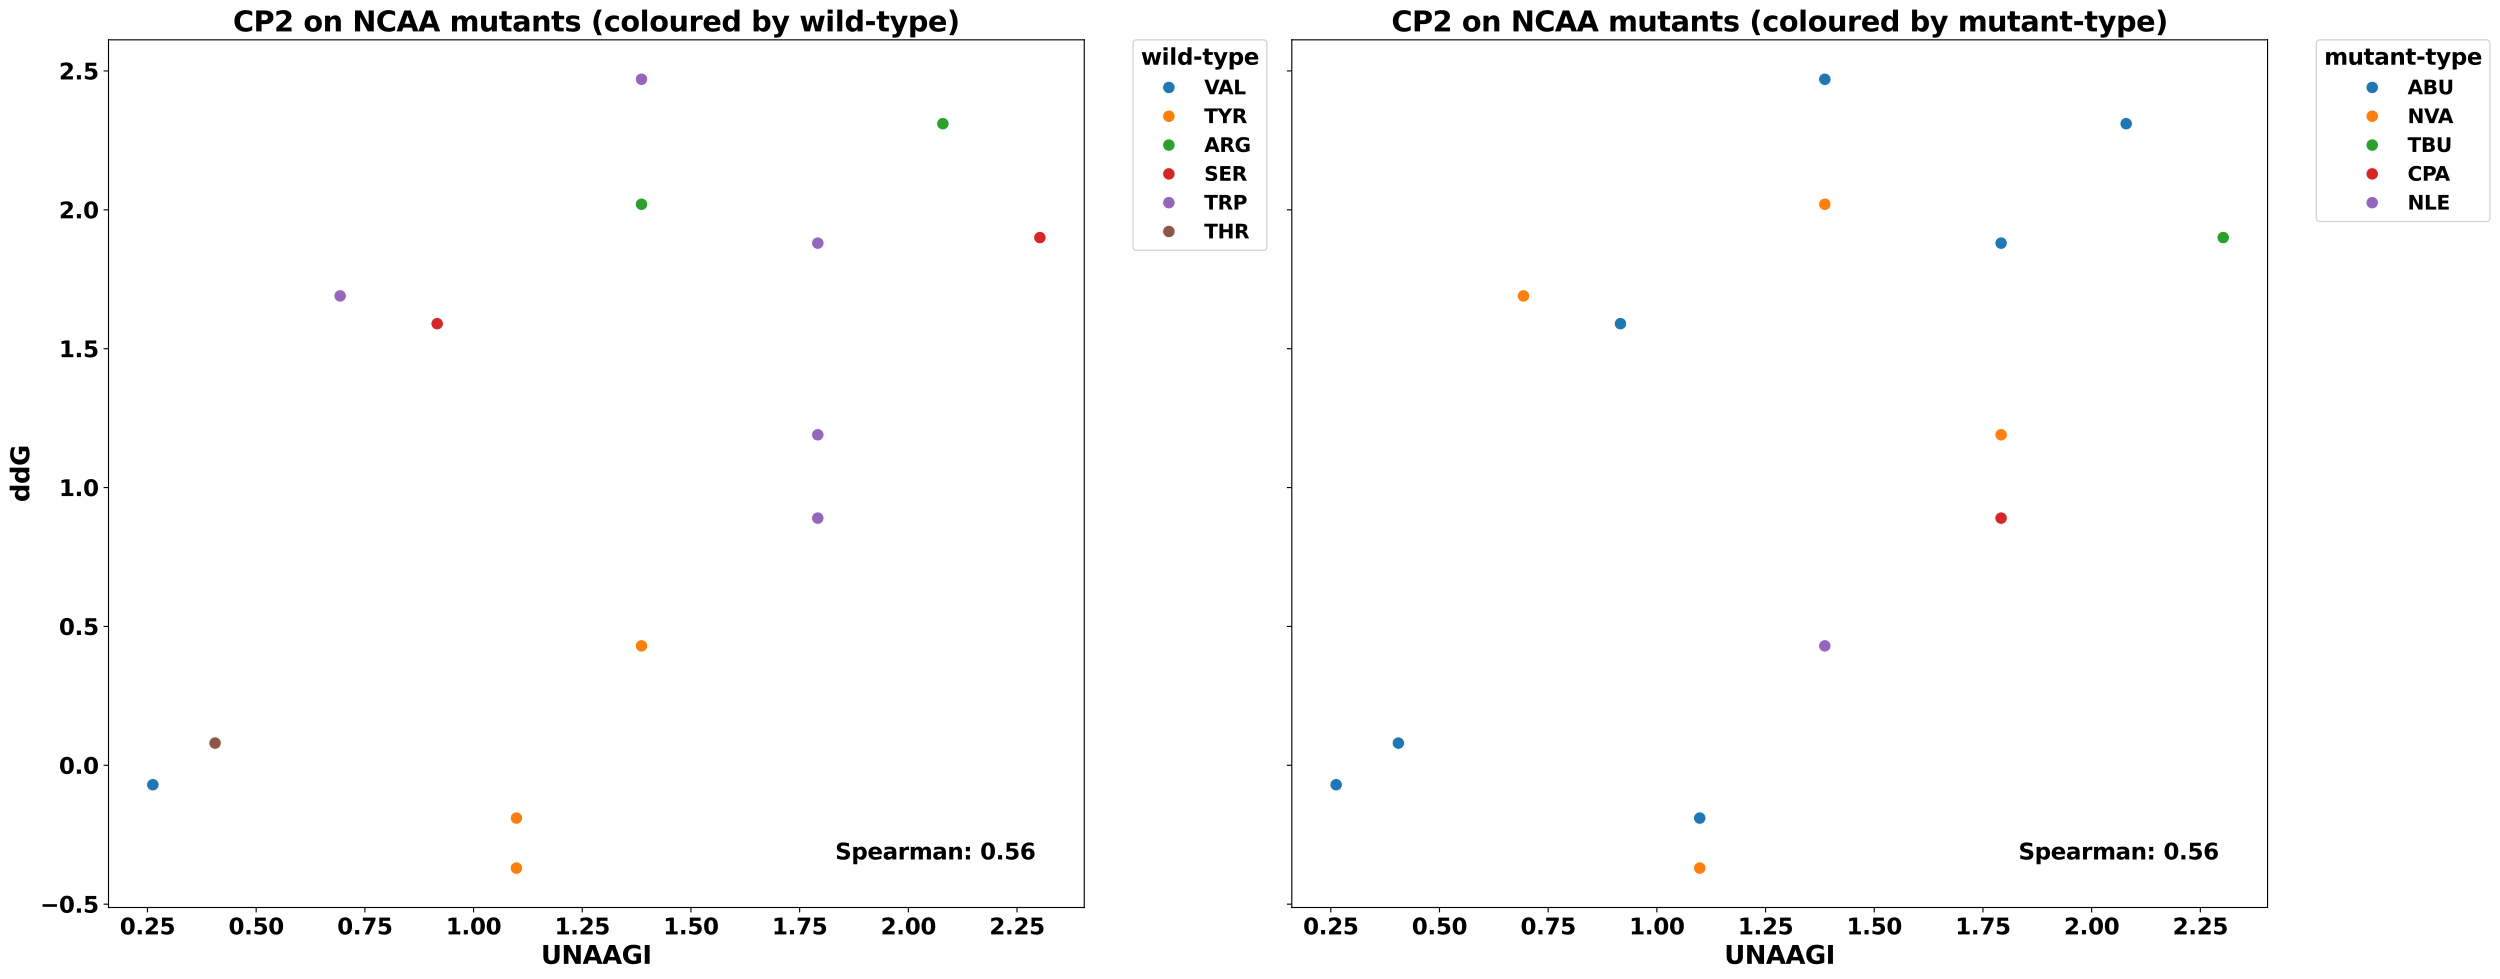 <?xml version="1.0" encoding="utf-8" standalone="no"?>
<!DOCTYPE svg PUBLIC "-//W3C//DTD SVG 1.1//EN"
  "http://www.w3.org/Graphics/SVG/1.1/DTD/svg11.dtd">
<svg xmlns:xlink="http://www.w3.org/1999/xlink" width="1782.764pt" height="698.263pt" viewBox="0 0 1782.764 698.263" xmlns="http://www.w3.org/2000/svg" version="1.1">
 <defs>
  <style type="text/css">*{stroke-linejoin: round; stroke-linecap: butt}</style>
 </defs>
 <g id="figure_1">
  <g id="patch_1">
   <path d="M 0 698.263 
L 1782.764 698.263 
L 1782.764 0 
L 0 0 
z
" style="fill: #ffffff"/>
  </g>
  <g id="axes_1">
   <g id="patch_2">
    <path d="M 77.371 647.157 
L 773.181 647.157 
L 773.181 28.397 
L 77.371 28.397 
z
" style="fill: #ffffff"/>
   </g>
   <g id="PathCollection_1">
    <defs>
     <path id="C0_0_f9ce2d2d6f" d="M 0 4.472 
C 1.186 4.472 2.324 4.001 3.162 3.162 
C 4.001 2.324 4.472 1.186 4.472 -0 
C 4.472 -1.186 4.001 -2.324 3.162 -3.162 
C 2.324 -4.001 1.186 -4.472 0 -4.472 
C -1.186 -4.472 -2.324 -4.001 -3.162 -3.162 
C -4.001 -2.324 -4.472 -1.186 -4.472 0 
C -4.472 1.186 -4.001 2.324 -3.162 3.162 
C -2.324 4.001 -1.186 4.472 0 4.472 
z
"/>
    </defs>
    <g clip-path="url(#p15b486f6b4)">
     <use xlink:href="#C0_0_f9ce2d2d6f" x="108.998" y="559.611" style="fill: #1f77b4; stroke: #ffffff; stroke-width: 0.716"/>
    </g>
    <g clip-path="url(#p15b486f6b4)">
     <use xlink:href="#C0_0_f9ce2d2d6f" x="368.271" y="583.379" style="fill: #ff7f0e; stroke: #ffffff; stroke-width: 0.716"/>
    </g>
    <g clip-path="url(#p15b486f6b4)">
     <use xlink:href="#C0_0_f9ce2d2d6f" x="368.271" y="619.031" style="fill: #ff7f0e; stroke: #ffffff; stroke-width: 0.716"/>
    </g>
    <g clip-path="url(#p15b486f6b4)">
     <use xlink:href="#C0_0_f9ce2d2d6f" x="672.369" y="88.213" style="fill: #2ca02c; stroke: #ffffff; stroke-width: 0.716"/>
    </g>
    <g clip-path="url(#p15b486f6b4)">
     <use xlink:href="#C0_0_f9ce2d2d6f" x="457.464" y="145.652" style="fill: #2ca02c; stroke: #ffffff; stroke-width: 0.716"/>
    </g>
    <g clip-path="url(#p15b486f6b4)">
     <use xlink:href="#C0_0_f9ce2d2d6f" x="311.743" y="230.821" style="fill: #d62728; stroke: #ffffff; stroke-width: 0.716"/>
    </g>
    <g clip-path="url(#p15b486f6b4)">
     <use xlink:href="#C0_0_f9ce2d2d6f" x="741.553" y="169.42" style="fill: #d62728; stroke: #ffffff; stroke-width: 0.716"/>
    </g>
    <g clip-path="url(#p15b486f6b4)">
     <use xlink:href="#C0_0_f9ce2d2d6f" x="457.464" y="56.522" style="fill: #9467bd; stroke: #ffffff; stroke-width: 0.716"/>
    </g>
    <g clip-path="url(#p15b486f6b4)">
     <use xlink:href="#C0_0_f9ce2d2d6f" x="242.559" y="211.014" style="fill: #9467bd; stroke: #ffffff; stroke-width: 0.716"/>
    </g>
    <g clip-path="url(#p15b486f6b4)">
     <use xlink:href="#C0_0_f9ce2d2d6f" x="583.176" y="173.382" style="fill: #9467bd; stroke: #ffffff; stroke-width: 0.716"/>
    </g>
    <g clip-path="url(#p15b486f6b4)">
     <use xlink:href="#C0_0_f9ce2d2d6f" x="583.176" y="310.048" style="fill: #9467bd; stroke: #ffffff; stroke-width: 0.716"/>
    </g>
    <g clip-path="url(#p15b486f6b4)">
     <use xlink:href="#C0_0_f9ce2d2d6f" x="583.176" y="369.468" style="fill: #9467bd; stroke: #ffffff; stroke-width: 0.716"/>
    </g>
    <g clip-path="url(#p15b486f6b4)">
     <use xlink:href="#C0_0_f9ce2d2d6f" x="457.464" y="460.578" style="fill: #ff7f0e; stroke: #ffffff; stroke-width: 0.716"/>
    </g>
    <g clip-path="url(#p15b486f6b4)">
     <use xlink:href="#C0_0_f9ce2d2d6f" x="153.366" y="529.901" style="fill: #8c564b; stroke: #ffffff; stroke-width: 0.716"/>
    </g>
   </g>
   <g id="matplotlib.axis_1">
    <g id="xtick_1">
     <g id="line2d_1">
      <defs>
       <path id="m54b640bc37" d="M 0 0 
L 0 3.5 
" style="stroke: #000000; stroke-width: 0.8"/>
      </defs>
      <g>
       <use xlink:href="#m54b640bc37" x="105.165" y="647.157" style="stroke: #000000; stroke-width: 0.8"/>
      </g>
     </g>
     <g id="text_1">
      <!-- 0.25 -->
      <g transform="translate(85.427 666.314) scale(0.16 -0.16)">
       <defs>
        <path id="DejaVuSans-Bold-30" d="M 2944 2338 
Q 2944 3213 2780 3570 
Q 2616 3928 2228 3928 
Q 1841 3928 1675 3570 
Q 1509 3213 1509 2338 
Q 1509 1453 1675 1090 
Q 1841 728 2228 728 
Q 2613 728 2778 1090 
Q 2944 1453 2944 2338 
z
M 4147 2328 
Q 4147 1169 3647 539 
Q 3147 -91 2228 -91 
Q 1306 -91 806 539 
Q 306 1169 306 2328 
Q 306 3491 806 4120 
Q 1306 4750 2228 4750 
Q 3147 4750 3647 4120 
Q 4147 3491 4147 2328 
z
" transform="scale(0.016)"/>
        <path id="DejaVuSans-Bold-2e" d="M 653 1209 
L 1778 1209 
L 1778 0 
L 653 0 
L 653 1209 
z
" transform="scale(0.016)"/>
        <path id="DejaVuSans-Bold-32" d="M 1844 884 
L 3897 884 
L 3897 0 
L 506 0 
L 506 884 
L 2209 2388 
Q 2438 2594 2547 2791 
Q 2656 2988 2656 3200 
Q 2656 3528 2436 3728 
Q 2216 3928 1850 3928 
Q 1569 3928 1234 3808 
Q 900 3688 519 3450 
L 519 4475 
Q 925 4609 1322 4679 
Q 1719 4750 2100 4750 
Q 2938 4750 3402 4381 
Q 3866 4013 3866 3353 
Q 3866 2972 3669 2642 
Q 3472 2313 2841 1759 
L 1844 884 
z
" transform="scale(0.016)"/>
        <path id="DejaVuSans-Bold-35" d="M 678 4666 
L 3669 4666 
L 3669 3781 
L 1638 3781 
L 1638 3059 
Q 1775 3097 1914 3117 
Q 2053 3138 2203 3138 
Q 3056 3138 3531 2711 
Q 4006 2284 4006 1522 
Q 4006 766 3489 337 
Q 2972 -91 2053 -91 
Q 1656 -91 1267 -14 
Q 878 63 494 219 
L 494 1166 
Q 875 947 1217 837 
Q 1559 728 1863 728 
Q 2300 728 2551 942 
Q 2803 1156 2803 1522 
Q 2803 1891 2551 2103 
Q 2300 2316 1863 2316 
Q 1603 2316 1309 2248 
Q 1016 2181 678 2041 
L 678 4666 
z
" transform="scale(0.016)"/>
       </defs>
       <use xlink:href="#DejaVuSans-Bold-30"/>
       <use xlink:href="#DejaVuSans-Bold-2e" x="69.58"/>
       <use xlink:href="#DejaVuSans-Bold-32" x="107.568"/>
       <use xlink:href="#DejaVuSans-Bold-35" x="177.148"/>
      </g>
     </g>
    </g>
    <g id="xtick_2">
     <g id="line2d_2">
      <g>
       <use xlink:href="#m54b640bc37" x="182.676" y="647.157" style="stroke: #000000; stroke-width: 0.8"/>
      </g>
     </g>
     <g id="text_2">
      <!-- 0.50 -->
      <g transform="translate(162.938 666.314) scale(0.16 -0.16)">
       <use xlink:href="#DejaVuSans-Bold-30"/>
       <use xlink:href="#DejaVuSans-Bold-2e" x="69.58"/>
       <use xlink:href="#DejaVuSans-Bold-35" x="107.568"/>
       <use xlink:href="#DejaVuSans-Bold-30" x="177.148"/>
      </g>
     </g>
    </g>
    <g id="xtick_3">
     <g id="line2d_3">
      <g>
       <use xlink:href="#m54b640bc37" x="260.186" y="647.157" style="stroke: #000000; stroke-width: 0.8"/>
      </g>
     </g>
     <g id="text_3">
      <!-- 0.75 -->
      <g transform="translate(240.449 666.314) scale(0.16 -0.16)">
       <defs>
        <path id="DejaVuSans-Bold-37" d="M 428 4666 
L 3944 4666 
L 3944 3988 
L 2125 0 
L 953 0 
L 2675 3781 
L 428 3781 
L 428 4666 
z
" transform="scale(0.016)"/>
       </defs>
       <use xlink:href="#DejaVuSans-Bold-30"/>
       <use xlink:href="#DejaVuSans-Bold-2e" x="69.58"/>
       <use xlink:href="#DejaVuSans-Bold-37" x="107.568"/>
       <use xlink:href="#DejaVuSans-Bold-35" x="177.148"/>
      </g>
     </g>
    </g>
    <g id="xtick_4">
     <g id="line2d_4">
      <g>
       <use xlink:href="#m54b640bc37" x="337.697" y="647.157" style="stroke: #000000; stroke-width: 0.8"/>
      </g>
     </g>
     <g id="text_4">
      <!-- 1.00 -->
      <g transform="translate(317.959 666.314) scale(0.16 -0.16)">
       <defs>
        <path id="DejaVuSans-Bold-31" d="M 750 831 
L 1813 831 
L 1813 3847 
L 722 3622 
L 722 4441 
L 1806 4666 
L 2950 4666 
L 2950 831 
L 4013 831 
L 4013 0 
L 750 0 
L 750 831 
z
" transform="scale(0.016)"/>
       </defs>
       <use xlink:href="#DejaVuSans-Bold-31"/>
       <use xlink:href="#DejaVuSans-Bold-2e" x="69.58"/>
       <use xlink:href="#DejaVuSans-Bold-30" x="107.568"/>
       <use xlink:href="#DejaVuSans-Bold-30" x="177.148"/>
      </g>
     </g>
    </g>
    <g id="xtick_5">
     <g id="line2d_5">
      <g>
       <use xlink:href="#m54b640bc37" x="415.207" y="647.157" style="stroke: #000000; stroke-width: 0.8"/>
      </g>
     </g>
     <g id="text_5">
      <!-- 1.25 -->
      <g transform="translate(395.47 666.314) scale(0.16 -0.16)">
       <use xlink:href="#DejaVuSans-Bold-31"/>
       <use xlink:href="#DejaVuSans-Bold-2e" x="69.58"/>
       <use xlink:href="#DejaVuSans-Bold-32" x="107.568"/>
       <use xlink:href="#DejaVuSans-Bold-35" x="177.148"/>
      </g>
     </g>
    </g>
    <g id="xtick_6">
     <g id="line2d_6">
      <g>
       <use xlink:href="#m54b640bc37" x="492.718" y="647.157" style="stroke: #000000; stroke-width: 0.8"/>
      </g>
     </g>
     <g id="text_6">
      <!-- 1.50 -->
      <g transform="translate(472.98 666.314) scale(0.16 -0.16)">
       <use xlink:href="#DejaVuSans-Bold-31"/>
       <use xlink:href="#DejaVuSans-Bold-2e" x="69.58"/>
       <use xlink:href="#DejaVuSans-Bold-35" x="107.568"/>
       <use xlink:href="#DejaVuSans-Bold-30" x="177.148"/>
      </g>
     </g>
    </g>
    <g id="xtick_7">
     <g id="line2d_7">
      <g>
       <use xlink:href="#m54b640bc37" x="570.229" y="647.157" style="stroke: #000000; stroke-width: 0.8"/>
      </g>
     </g>
     <g id="text_7">
      <!-- 1.75 -->
      <g transform="translate(550.491 666.314) scale(0.16 -0.16)">
       <use xlink:href="#DejaVuSans-Bold-31"/>
       <use xlink:href="#DejaVuSans-Bold-2e" x="69.58"/>
       <use xlink:href="#DejaVuSans-Bold-37" x="107.568"/>
       <use xlink:href="#DejaVuSans-Bold-35" x="177.148"/>
      </g>
     </g>
    </g>
    <g id="xtick_8">
     <g id="line2d_8">
      <g>
       <use xlink:href="#m54b640bc37" x="647.739" y="647.157" style="stroke: #000000; stroke-width: 0.8"/>
      </g>
     </g>
     <g id="text_8">
      <!-- 2.00 -->
      <g transform="translate(628.002 666.314) scale(0.16 -0.16)">
       <use xlink:href="#DejaVuSans-Bold-32"/>
       <use xlink:href="#DejaVuSans-Bold-2e" x="69.58"/>
       <use xlink:href="#DejaVuSans-Bold-30" x="107.568"/>
       <use xlink:href="#DejaVuSans-Bold-30" x="177.148"/>
      </g>
     </g>
    </g>
    <g id="xtick_9">
     <g id="line2d_9">
      <g>
       <use xlink:href="#m54b640bc37" x="725.25" y="647.157" style="stroke: #000000; stroke-width: 0.8"/>
      </g>
     </g>
     <g id="text_9">
      <!-- 2.25 -->
      <g transform="translate(705.512 666.314) scale(0.16 -0.16)">
       <use xlink:href="#DejaVuSans-Bold-32"/>
       <use xlink:href="#DejaVuSans-Bold-2e" x="69.58"/>
       <use xlink:href="#DejaVuSans-Bold-32" x="107.568"/>
       <use xlink:href="#DejaVuSans-Bold-35" x="177.148"/>
      </g>
     </g>
    </g>
    <g id="text_10">
     <!-- UNAAGI -->
     <g transform="translate(385.77 687.319) scale(0.18 -0.18)">
      <defs>
       <path id="DejaVuSans-Bold-55" d="M 588 4666 
L 1791 4666 
L 1791 1869 
Q 1791 1291 1980 1042 
Q 2169 794 2597 794 
Q 3028 794 3217 1042 
Q 3406 1291 3406 1869 
L 3406 4666 
L 4609 4666 
L 4609 1869 
Q 4609 878 4112 393 
Q 3616 -91 2597 -91 
Q 1581 -91 1084 393 
Q 588 878 588 1869 
L 588 4666 
z
" transform="scale(0.016)"/>
       <path id="DejaVuSans-Bold-4e" d="M 588 4666 
L 1931 4666 
L 3628 1466 
L 3628 4666 
L 4769 4666 
L 4769 0 
L 3425 0 
L 1728 3200 
L 1728 0 
L 588 0 
L 588 4666 
z
" transform="scale(0.016)"/>
       <path id="DejaVuSans-Bold-41" d="M 3419 850 
L 1538 850 
L 1241 0 
L 31 0 
L 1759 4666 
L 3194 4666 
L 4922 0 
L 3713 0 
L 3419 850 
z
M 1838 1716 
L 3116 1716 
L 2478 3572 
L 1838 1716 
z
" transform="scale(0.016)"/>
       <path id="DejaVuSans-Bold-47" d="M 4781 347 
Q 4331 128 3847 18 
Q 3363 -91 2847 -91 
Q 1681 -91 1000 561 
Q 319 1213 319 2328 
Q 319 3456 1012 4103 
Q 1706 4750 2913 4750 
Q 3378 4750 3804 4662 
Q 4231 4575 4609 4403 
L 4609 3438 
Q 4219 3659 3833 3768 
Q 3447 3878 3059 3878 
Q 2341 3878 1952 3476 
Q 1563 3075 1563 2328 
Q 1563 1588 1938 1184 
Q 2313 781 3003 781 
Q 3191 781 3352 804 
Q 3513 828 3641 878 
L 3641 1784 
L 2906 1784 
L 2906 2591 
L 4781 2591 
L 4781 347 
z
" transform="scale(0.016)"/>
       <path id="DejaVuSans-Bold-49" d="M 588 4666 
L 1791 4666 
L 1791 0 
L 588 0 
L 588 4666 
z
" transform="scale(0.016)"/>
      </defs>
      <use xlink:href="#DejaVuSans-Bold-55"/>
      <use xlink:href="#DejaVuSans-Bold-4e" x="81.201"/>
      <use xlink:href="#DejaVuSans-Bold-41" x="164.893"/>
      <use xlink:href="#DejaVuSans-Bold-41" x="242.285"/>
      <use xlink:href="#DejaVuSans-Bold-47" x="319.678"/>
      <use xlink:href="#DejaVuSans-Bold-49" x="401.758"/>
     </g>
    </g>
   </g>
   <g id="matplotlib.axis_2">
    <g id="ytick_1">
     <g id="line2d_10">
      <defs>
       <path id="m77ffbdc6cb" d="M 0 0 
L -3.5 0 
" style="stroke: #000000; stroke-width: 0.8"/>
      </defs>
      <g>
       <use xlink:href="#m77ffbdc6cb" x="77.371" y="644.78" style="stroke: #000000; stroke-width: 0.8"/>
      </g>
     </g>
     <g id="text_11">
      <!-- −0.5 -->
      <g transform="translate(28.621 650.859) scale(0.16 -0.16)">
       <defs>
        <path id="DejaVuSans-Bold-2212" d="M 678 2375 
L 4684 2375 
L 4684 1638 
L 678 1638 
L 678 2375 
z
" transform="scale(0.016)"/>
       </defs>
       <use xlink:href="#DejaVuSans-Bold-2212"/>
       <use xlink:href="#DejaVuSans-Bold-30" x="83.789"/>
       <use xlink:href="#DejaVuSans-Bold-2e" x="153.369"/>
       <use xlink:href="#DejaVuSans-Bold-35" x="191.357"/>
      </g>
     </g>
    </g>
    <g id="ytick_2">
     <g id="line2d_11">
      <g>
       <use xlink:href="#m77ffbdc6cb" x="77.371" y="545.747" style="stroke: #000000; stroke-width: 0.8"/>
      </g>
     </g>
     <g id="text_12">
      <!-- 0.0 -->
      <g transform="translate(42.028 551.826) scale(0.16 -0.16)">
       <use xlink:href="#DejaVuSans-Bold-30"/>
       <use xlink:href="#DejaVuSans-Bold-2e" x="69.58"/>
       <use xlink:href="#DejaVuSans-Bold-30" x="107.568"/>
      </g>
     </g>
    </g>
    <g id="ytick_3">
     <g id="line2d_12">
      <g>
       <use xlink:href="#m77ffbdc6cb" x="77.371" y="446.713" style="stroke: #000000; stroke-width: 0.8"/>
      </g>
     </g>
     <g id="text_13">
      <!-- 0.5 -->
      <g transform="translate(42.028 452.792) scale(0.16 -0.16)">
       <use xlink:href="#DejaVuSans-Bold-30"/>
       <use xlink:href="#DejaVuSans-Bold-2e" x="69.58"/>
       <use xlink:href="#DejaVuSans-Bold-35" x="107.568"/>
      </g>
     </g>
    </g>
    <g id="ytick_4">
     <g id="line2d_13">
      <g>
       <use xlink:href="#m77ffbdc6cb" x="77.371" y="347.68" style="stroke: #000000; stroke-width: 0.8"/>
      </g>
     </g>
     <g id="text_14">
      <!-- 1.0 -->
      <g transform="translate(42.028 353.759) scale(0.16 -0.16)">
       <use xlink:href="#DejaVuSans-Bold-31"/>
       <use xlink:href="#DejaVuSans-Bold-2e" x="69.58"/>
       <use xlink:href="#DejaVuSans-Bold-30" x="107.568"/>
      </g>
     </g>
    </g>
    <g id="ytick_5">
     <g id="line2d_14">
      <g>
       <use xlink:href="#m77ffbdc6cb" x="77.371" y="248.647" style="stroke: #000000; stroke-width: 0.8"/>
      </g>
     </g>
     <g id="text_15">
      <!-- 1.5 -->
      <g transform="translate(42.028 254.726) scale(0.16 -0.16)">
       <use xlink:href="#DejaVuSans-Bold-31"/>
       <use xlink:href="#DejaVuSans-Bold-2e" x="69.58"/>
       <use xlink:href="#DejaVuSans-Bold-35" x="107.568"/>
      </g>
     </g>
    </g>
    <g id="ytick_6">
     <g id="line2d_15">
      <g>
       <use xlink:href="#m77ffbdc6cb" x="77.371" y="149.614" style="stroke: #000000; stroke-width: 0.8"/>
      </g>
     </g>
     <g id="text_16">
      <!-- 2.0 -->
      <g transform="translate(42.028 155.692) scale(0.16 -0.16)">
       <use xlink:href="#DejaVuSans-Bold-32"/>
       <use xlink:href="#DejaVuSans-Bold-2e" x="69.58"/>
       <use xlink:href="#DejaVuSans-Bold-30" x="107.568"/>
      </g>
     </g>
    </g>
    <g id="ytick_7">
     <g id="line2d_16">
      <g>
       <use xlink:href="#m77ffbdc6cb" x="77.371" y="50.58" style="stroke: #000000; stroke-width: 0.8"/>
      </g>
     </g>
     <g id="text_17">
      <!-- 2.5 -->
      <g transform="translate(42.028 56.659) scale(0.16 -0.16)">
       <use xlink:href="#DejaVuSans-Bold-32"/>
       <use xlink:href="#DejaVuSans-Bold-2e" x="69.58"/>
       <use xlink:href="#DejaVuSans-Bold-35" x="107.568"/>
      </g>
     </g>
    </g>
    <g id="text_18">
     <!-- ddG -->
     <g transform="translate(20.877 358.048) rotate(-90) scale(0.18 -0.18)">
      <defs>
       <path id="DejaVuSans-Bold-64" d="M 2919 2988 
L 2919 4863 
L 4044 4863 
L 4044 0 
L 2919 0 
L 2919 506 
Q 2688 197 2409 53 
Q 2131 -91 1766 -91 
Q 1119 -91 703 423 
Q 288 938 288 1747 
Q 288 2556 703 3070 
Q 1119 3584 1766 3584 
Q 2128 3584 2408 3439 
Q 2688 3294 2919 2988 
z
M 2181 722 
Q 2541 722 2730 984 
Q 2919 1247 2919 1747 
Q 2919 2247 2730 2509 
Q 2541 2772 2181 2772 
Q 1825 2772 1636 2509 
Q 1447 2247 1447 1747 
Q 1447 1247 1636 984 
Q 1825 722 2181 722 
z
" transform="scale(0.016)"/>
      </defs>
      <use xlink:href="#DejaVuSans-Bold-64"/>
      <use xlink:href="#DejaVuSans-Bold-64" x="71.582"/>
      <use xlink:href="#DejaVuSans-Bold-47" x="143.164"/>
     </g>
    </g>
   </g>
   <g id="line2d_17"/>
   <g id="line2d_18"/>
   <g id="line2d_19"/>
   <g id="line2d_20"/>
   <g id="line2d_21"/>
   <g id="line2d_22"/>
   <g id="patch_3">
    <path d="M 77.371 647.157 
L 77.371 28.397 
" style="fill: none; stroke: #000000; stroke-width: 0.8; stroke-linejoin: miter; stroke-linecap: square"/>
   </g>
   <g id="patch_4">
    <path d="M 773.181 647.157 
L 773.181 28.397 
" style="fill: none; stroke: #000000; stroke-width: 0.8; stroke-linejoin: miter; stroke-linecap: square"/>
   </g>
   <g id="patch_5">
    <path d="M 77.371 647.157 
L 773.181 647.157 
" style="fill: none; stroke: #000000; stroke-width: 0.8; stroke-linejoin: miter; stroke-linecap: square"/>
   </g>
   <g id="patch_6">
    <path d="M 77.371 28.397 
L 773.181 28.397 
" style="fill: none; stroke: #000000; stroke-width: 0.8; stroke-linejoin: miter; stroke-linecap: square"/>
   </g>
   <g id="text_19">
    <!-- Spearman: 0.56 -->
    <g transform="translate(595.573 612.891) scale(0.16 -0.16)">
     <defs>
      <path id="DejaVuSans-Bold-53" d="M 3834 4519 
L 3834 3531 
Q 3450 3703 3084 3790 
Q 2719 3878 2394 3878 
Q 1963 3878 1756 3759 
Q 1550 3641 1550 3391 
Q 1550 3203 1689 3098 
Q 1828 2994 2194 2919 
L 2706 2816 
Q 3484 2659 3812 2340 
Q 4141 2022 4141 1434 
Q 4141 663 3683 286 
Q 3225 -91 2284 -91 
Q 1841 -91 1394 -6 
Q 947 78 500 244 
L 500 1259 
Q 947 1022 1364 901 
Q 1781 781 2169 781 
Q 2563 781 2772 912 
Q 2981 1044 2981 1288 
Q 2981 1506 2839 1625 
Q 2697 1744 2272 1838 
L 1806 1941 
Q 1106 2091 782 2419 
Q 459 2747 459 3303 
Q 459 4000 909 4375 
Q 1359 4750 2203 4750 
Q 2588 4750 2994 4692 
Q 3400 4634 3834 4519 
z
" transform="scale(0.016)"/>
      <path id="DejaVuSans-Bold-70" d="M 1656 506 
L 1656 -1331 
L 538 -1331 
L 538 3500 
L 1656 3500 
L 1656 2988 
Q 1888 3294 2169 3439 
Q 2450 3584 2816 3584 
Q 3463 3584 3878 3070 
Q 4294 2556 4294 1747 
Q 4294 938 3878 423 
Q 3463 -91 2816 -91 
Q 2450 -91 2169 54 
Q 1888 200 1656 506 
z
M 2400 2772 
Q 2041 2772 1848 2508 
Q 1656 2244 1656 1747 
Q 1656 1250 1848 986 
Q 2041 722 2400 722 
Q 2759 722 2948 984 
Q 3138 1247 3138 1747 
Q 3138 2247 2948 2509 
Q 2759 2772 2400 2772 
z
" transform="scale(0.016)"/>
      <path id="DejaVuSans-Bold-65" d="M 4031 1759 
L 4031 1441 
L 1416 1441 
Q 1456 1047 1700 850 
Q 1944 653 2381 653 
Q 2734 653 3104 758 
Q 3475 863 3866 1075 
L 3866 213 
Q 3469 63 3072 -14 
Q 2675 -91 2278 -91 
Q 1328 -91 801 392 
Q 275 875 275 1747 
Q 275 2603 792 3093 
Q 1309 3584 2216 3584 
Q 3041 3584 3536 3087 
Q 4031 2591 4031 1759 
z
M 2881 2131 
Q 2881 2450 2695 2645 
Q 2509 2841 2209 2841 
Q 1884 2841 1681 2658 
Q 1478 2475 1428 2131 
L 2881 2131 
z
" transform="scale(0.016)"/>
      <path id="DejaVuSans-Bold-61" d="M 2106 1575 
Q 1756 1575 1579 1456 
Q 1403 1338 1403 1106 
Q 1403 894 1545 773 
Q 1688 653 1941 653 
Q 2256 653 2472 879 
Q 2688 1106 2688 1447 
L 2688 1575 
L 2106 1575 
z
M 3816 1997 
L 3816 0 
L 2688 0 
L 2688 519 
Q 2463 200 2181 54 
Q 1900 -91 1497 -91 
Q 953 -91 614 226 
Q 275 544 275 1050 
Q 275 1666 698 1953 
Q 1122 2241 2028 2241 
L 2688 2241 
L 2688 2328 
Q 2688 2594 2478 2717 
Q 2269 2841 1825 2841 
Q 1466 2841 1156 2769 
Q 847 2697 581 2553 
L 581 3406 
Q 941 3494 1303 3539 
Q 1666 3584 2028 3584 
Q 2975 3584 3395 3211 
Q 3816 2838 3816 1997 
z
" transform="scale(0.016)"/>
      <path id="DejaVuSans-Bold-72" d="M 3138 2547 
Q 2991 2616 2845 2648 
Q 2700 2681 2553 2681 
Q 2122 2681 1889 2404 
Q 1656 2128 1656 1613 
L 1656 0 
L 538 0 
L 538 3500 
L 1656 3500 
L 1656 2925 
Q 1872 3269 2151 3426 
Q 2431 3584 2822 3584 
Q 2878 3584 2943 3579 
Q 3009 3575 3134 3559 
L 3138 2547 
z
" transform="scale(0.016)"/>
      <path id="DejaVuSans-Bold-6d" d="M 3781 2919 
Q 3994 3244 4286 3414 
Q 4578 3584 4928 3584 
Q 5531 3584 5847 3212 
Q 6163 2841 6163 2131 
L 6163 0 
L 5038 0 
L 5038 1825 
Q 5041 1866 5042 1909 
Q 5044 1953 5044 2034 
Q 5044 2406 4934 2573 
Q 4825 2741 4581 2741 
Q 4263 2741 4089 2478 
Q 3916 2216 3909 1719 
L 3909 0 
L 2784 0 
L 2784 1825 
Q 2784 2406 2684 2573 
Q 2584 2741 2328 2741 
Q 2006 2741 1831 2477 
Q 1656 2213 1656 1722 
L 1656 0 
L 531 0 
L 531 3500 
L 1656 3500 
L 1656 2988 
Q 1863 3284 2130 3434 
Q 2397 3584 2719 3584 
Q 3081 3584 3359 3409 
Q 3638 3234 3781 2919 
z
" transform="scale(0.016)"/>
      <path id="DejaVuSans-Bold-6e" d="M 4056 2131 
L 4056 0 
L 2931 0 
L 2931 347 
L 2931 1631 
Q 2931 2084 2911 2256 
Q 2891 2428 2841 2509 
Q 2775 2619 2662 2680 
Q 2550 2741 2406 2741 
Q 2056 2741 1856 2470 
Q 1656 2200 1656 1722 
L 1656 0 
L 538 0 
L 538 3500 
L 1656 3500 
L 1656 2988 
Q 1909 3294 2193 3439 
Q 2478 3584 2822 3584 
Q 3428 3584 3742 3212 
Q 4056 2841 4056 2131 
z
" transform="scale(0.016)"/>
      <path id="DejaVuSans-Bold-3a" d="M 716 3500 
L 1844 3500 
L 1844 2291 
L 716 2291 
L 716 3500 
z
M 716 1209 
L 1844 1209 
L 1844 0 
L 716 0 
L 716 1209 
z
" transform="scale(0.016)"/>
      <path id="DejaVuSans-Bold-20" transform="scale(0.016)"/>
      <path id="DejaVuSans-Bold-36" d="M 2316 2303 
Q 2000 2303 1842 2098 
Q 1684 1894 1684 1484 
Q 1684 1075 1842 870 
Q 2000 666 2316 666 
Q 2634 666 2792 870 
Q 2950 1075 2950 1484 
Q 2950 1894 2792 2098 
Q 2634 2303 2316 2303 
z
M 3803 4544 
L 3803 3681 
Q 3506 3822 3243 3889 
Q 2981 3956 2731 3956 
Q 2194 3956 1894 3657 
Q 1594 3359 1544 2772 
Q 1750 2925 1990 3001 
Q 2231 3078 2516 3078 
Q 3231 3078 3670 2659 
Q 4109 2241 4109 1563 
Q 4109 813 3618 361 
Q 3128 -91 2303 -91 
Q 1394 -91 895 523 
Q 397 1138 397 2266 
Q 397 3422 980 4083 
Q 1563 4744 2578 4744 
Q 2900 4744 3203 4694 
Q 3506 4644 3803 4544 
z
" transform="scale(0.016)"/>
     </defs>
     <use xlink:href="#DejaVuSans-Bold-53"/>
     <use xlink:href="#DejaVuSans-Bold-70" x="72.021"/>
     <use xlink:href="#DejaVuSans-Bold-65" x="143.604"/>
     <use xlink:href="#DejaVuSans-Bold-61" x="211.426"/>
     <use xlink:href="#DejaVuSans-Bold-72" x="278.906"/>
     <use xlink:href="#DejaVuSans-Bold-6d" x="328.223"/>
     <use xlink:href="#DejaVuSans-Bold-61" x="432.422"/>
     <use xlink:href="#DejaVuSans-Bold-6e" x="499.902"/>
     <use xlink:href="#DejaVuSans-Bold-3a" x="571.094"/>
     <use xlink:href="#DejaVuSans-Bold-20" x="611.084"/>
     <use xlink:href="#DejaVuSans-Bold-30" x="645.898"/>
     <use xlink:href="#DejaVuSans-Bold-2e" x="715.479"/>
     <use xlink:href="#DejaVuSans-Bold-35" x="753.467"/>
     <use xlink:href="#DejaVuSans-Bold-36" x="823.047"/>
    </g>
   </g>
   <g id="text_20">
    <!-- CP2 on NCAA mutants (coloured by wild-type) -->
    <g transform="translate(166.123 22.397) scale(0.2 -0.2)">
     <defs>
      <path id="DejaVuSans-Bold-43" d="M 4288 256 
Q 3956 84 3597 -3 
Q 3238 -91 2847 -91 
Q 1681 -91 1000 561 
Q 319 1213 319 2328 
Q 319 3447 1000 4098 
Q 1681 4750 2847 4750 
Q 3238 4750 3597 4662 
Q 3956 4575 4288 4403 
L 4288 3438 
Q 3953 3666 3628 3772 
Q 3303 3878 2944 3878 
Q 2300 3878 1931 3465 
Q 1563 3053 1563 2328 
Q 1563 1606 1931 1193 
Q 2300 781 2944 781 
Q 3303 781 3628 887 
Q 3953 994 4288 1222 
L 4288 256 
z
" transform="scale(0.016)"/>
      <path id="DejaVuSans-Bold-50" d="M 588 4666 
L 2584 4666 
Q 3475 4666 3951 4270 
Q 4428 3875 4428 3144 
Q 4428 2409 3951 2014 
Q 3475 1619 2584 1619 
L 1791 1619 
L 1791 0 
L 588 0 
L 588 4666 
z
M 1791 3794 
L 1791 2491 
L 2456 2491 
Q 2806 2491 2997 2661 
Q 3188 2831 3188 3144 
Q 3188 3456 2997 3625 
Q 2806 3794 2456 3794 
L 1791 3794 
z
" transform="scale(0.016)"/>
      <path id="DejaVuSans-Bold-6f" d="M 2203 2784 
Q 1831 2784 1636 2517 
Q 1441 2250 1441 1747 
Q 1441 1244 1636 976 
Q 1831 709 2203 709 
Q 2569 709 2762 976 
Q 2956 1244 2956 1747 
Q 2956 2250 2762 2517 
Q 2569 2784 2203 2784 
z
M 2203 3584 
Q 3106 3584 3614 3096 
Q 4122 2609 4122 1747 
Q 4122 884 3614 396 
Q 3106 -91 2203 -91 
Q 1297 -91 786 396 
Q 275 884 275 1747 
Q 275 2609 786 3096 
Q 1297 3584 2203 3584 
z
" transform="scale(0.016)"/>
      <path id="DejaVuSans-Bold-75" d="M 500 1363 
L 500 3500 
L 1625 3500 
L 1625 3150 
Q 1625 2866 1622 2436 
Q 1619 2006 1619 1863 
Q 1619 1441 1641 1255 
Q 1663 1069 1716 984 
Q 1784 875 1895 815 
Q 2006 756 2150 756 
Q 2500 756 2700 1025 
Q 2900 1294 2900 1772 
L 2900 3500 
L 4019 3500 
L 4019 0 
L 2900 0 
L 2900 506 
Q 2647 200 2364 54 
Q 2081 -91 1741 -91 
Q 1134 -91 817 281 
Q 500 653 500 1363 
z
" transform="scale(0.016)"/>
      <path id="DejaVuSans-Bold-74" d="M 1759 4494 
L 1759 3500 
L 2913 3500 
L 2913 2700 
L 1759 2700 
L 1759 1216 
Q 1759 972 1856 886 
Q 1953 800 2241 800 
L 2816 800 
L 2816 0 
L 1856 0 
Q 1194 0 917 276 
Q 641 553 641 1216 
L 641 2700 
L 84 2700 
L 84 3500 
L 641 3500 
L 641 4494 
L 1759 4494 
z
" transform="scale(0.016)"/>
      <path id="DejaVuSans-Bold-73" d="M 3272 3391 
L 3272 2541 
Q 2913 2691 2578 2766 
Q 2244 2841 1947 2841 
Q 1628 2841 1473 2761 
Q 1319 2681 1319 2516 
Q 1319 2381 1436 2309 
Q 1553 2238 1856 2203 
L 2053 2175 
Q 2913 2066 3209 1816 
Q 3506 1566 3506 1031 
Q 3506 472 3093 190 
Q 2681 -91 1863 -91 
Q 1516 -91 1145 -36 
Q 775 19 384 128 
L 384 978 
Q 719 816 1070 734 
Q 1422 653 1784 653 
Q 2113 653 2278 743 
Q 2444 834 2444 1013 
Q 2444 1163 2330 1236 
Q 2216 1309 1875 1350 
L 1678 1375 
Q 931 1469 631 1722 
Q 331 1975 331 2491 
Q 331 3047 712 3315 
Q 1094 3584 1881 3584 
Q 2191 3584 2531 3537 
Q 2872 3491 3272 3391 
z
" transform="scale(0.016)"/>
      <path id="DejaVuSans-Bold-28" d="M 2413 -844 
L 1484 -844 
Q 1006 -72 778 623 
Q 550 1319 550 2003 
Q 550 2688 779 3389 
Q 1009 4091 1484 4856 
L 2413 4856 
Q 2013 4116 1813 3408 
Q 1613 2700 1613 2009 
Q 1613 1319 1811 609 
Q 2009 -100 2413 -844 
z
" transform="scale(0.016)"/>
      <path id="DejaVuSans-Bold-63" d="M 3366 3391 
L 3366 2478 
Q 3138 2634 2908 2709 
Q 2678 2784 2431 2784 
Q 1963 2784 1702 2511 
Q 1441 2238 1441 1747 
Q 1441 1256 1702 982 
Q 1963 709 2431 709 
Q 2694 709 2930 787 
Q 3166 866 3366 1019 
L 3366 103 
Q 3103 6 2833 -42 
Q 2563 -91 2291 -91 
Q 1344 -91 809 395 
Q 275 881 275 1747 
Q 275 2613 809 3098 
Q 1344 3584 2291 3584 
Q 2566 3584 2833 3536 
Q 3100 3488 3366 3391 
z
" transform="scale(0.016)"/>
      <path id="DejaVuSans-Bold-6c" d="M 538 4863 
L 1656 4863 
L 1656 0 
L 538 0 
L 538 4863 
z
" transform="scale(0.016)"/>
      <path id="DejaVuSans-Bold-62" d="M 2400 722 
Q 2759 722 2948 984 
Q 3138 1247 3138 1747 
Q 3138 2247 2948 2509 
Q 2759 2772 2400 2772 
Q 2041 2772 1848 2508 
Q 1656 2244 1656 1747 
Q 1656 1250 1848 986 
Q 2041 722 2400 722 
z
M 1656 2988 
Q 1888 3294 2169 3439 
Q 2450 3584 2816 3584 
Q 3463 3584 3878 3070 
Q 4294 2556 4294 1747 
Q 4294 938 3878 423 
Q 3463 -91 2816 -91 
Q 2450 -91 2169 54 
Q 1888 200 1656 506 
L 1656 0 
L 538 0 
L 538 4863 
L 1656 4863 
L 1656 2988 
z
" transform="scale(0.016)"/>
      <path id="DejaVuSans-Bold-79" d="M 78 3500 
L 1197 3500 
L 2138 1125 
L 2938 3500 
L 4056 3500 
L 2584 -331 
Q 2363 -916 2067 -1148 
Q 1772 -1381 1288 -1381 
L 641 -1381 
L 641 -647 
L 991 -647 
Q 1275 -647 1404 -556 
Q 1534 -466 1606 -231 
L 1638 -134 
L 78 3500 
z
" transform="scale(0.016)"/>
      <path id="DejaVuSans-Bold-77" d="M 225 3500 
L 1313 3500 
L 1900 1088 
L 2491 3500 
L 3425 3500 
L 4013 1113 
L 4603 3500 
L 5691 3500 
L 4769 0 
L 3547 0 
L 2956 2406 
L 2369 0 
L 1147 0 
L 225 3500 
z
" transform="scale(0.016)"/>
      <path id="DejaVuSans-Bold-69" d="M 538 3500 
L 1656 3500 
L 1656 0 
L 538 0 
L 538 3500 
z
M 538 4863 
L 1656 4863 
L 1656 3950 
L 538 3950 
L 538 4863 
z
" transform="scale(0.016)"/>
      <path id="DejaVuSans-Bold-2d" d="M 347 2297 
L 2309 2297 
L 2309 1388 
L 347 1388 
L 347 2297 
z
" transform="scale(0.016)"/>
      <path id="DejaVuSans-Bold-29" d="M 513 -844 
Q 913 -100 1113 609 
Q 1313 1319 1313 2009 
Q 1313 2700 1113 3408 
Q 913 4116 513 4856 
L 1441 4856 
Q 1916 4091 2145 3389 
Q 2375 2688 2375 2003 
Q 2375 1319 2147 623 
Q 1919 -72 1441 -844 
L 513 -844 
z
" transform="scale(0.016)"/>
     </defs>
     <use xlink:href="#DejaVuSans-Bold-43"/>
     <use xlink:href="#DejaVuSans-Bold-50" x="73.389"/>
     <use xlink:href="#DejaVuSans-Bold-32" x="146.68"/>
     <use xlink:href="#DejaVuSans-Bold-20" x="216.26"/>
     <use xlink:href="#DejaVuSans-Bold-6f" x="251.074"/>
     <use xlink:href="#DejaVuSans-Bold-6e" x="319.775"/>
     <use xlink:href="#DejaVuSans-Bold-20" x="390.967"/>
     <use xlink:href="#DejaVuSans-Bold-4e" x="425.781"/>
     <use xlink:href="#DejaVuSans-Bold-43" x="509.473"/>
     <use xlink:href="#DejaVuSans-Bold-41" x="582.861"/>
     <use xlink:href="#DejaVuSans-Bold-41" x="660.254"/>
     <use xlink:href="#DejaVuSans-Bold-20" x="737.646"/>
     <use xlink:href="#DejaVuSans-Bold-6d" x="772.461"/>
     <use xlink:href="#DejaVuSans-Bold-75" x="876.66"/>
     <use xlink:href="#DejaVuSans-Bold-74" x="947.852"/>
     <use xlink:href="#DejaVuSans-Bold-61" x="995.654"/>
     <use xlink:href="#DejaVuSans-Bold-6e" x="1063.135"/>
     <use xlink:href="#DejaVuSans-Bold-74" x="1134.326"/>
     <use xlink:href="#DejaVuSans-Bold-73" x="1182.129"/>
     <use xlink:href="#DejaVuSans-Bold-20" x="1241.65"/>
     <use xlink:href="#DejaVuSans-Bold-28" x="1276.465"/>
     <use xlink:href="#DejaVuSans-Bold-63" x="1322.168"/>
     <use xlink:href="#DejaVuSans-Bold-6f" x="1381.445"/>
     <use xlink:href="#DejaVuSans-Bold-6c" x="1450.146"/>
     <use xlink:href="#DejaVuSans-Bold-6f" x="1484.424"/>
     <use xlink:href="#DejaVuSans-Bold-75" x="1553.125"/>
     <use xlink:href="#DejaVuSans-Bold-72" x="1624.316"/>
     <use xlink:href="#DejaVuSans-Bold-65" x="1673.633"/>
     <use xlink:href="#DejaVuSans-Bold-64" x="1741.455"/>
     <use xlink:href="#DejaVuSans-Bold-20" x="1813.037"/>
     <use xlink:href="#DejaVuSans-Bold-62" x="1847.852"/>
     <use xlink:href="#DejaVuSans-Bold-79" x="1919.434"/>
     <use xlink:href="#DejaVuSans-Bold-20" x="1984.619"/>
     <use xlink:href="#DejaVuSans-Bold-77" x="2019.434"/>
     <use xlink:href="#DejaVuSans-Bold-69" x="2111.816"/>
     <use xlink:href="#DejaVuSans-Bold-6c" x="2146.094"/>
     <use xlink:href="#DejaVuSans-Bold-64" x="2180.371"/>
     <use xlink:href="#DejaVuSans-Bold-2d" x="2251.953"/>
     <use xlink:href="#DejaVuSans-Bold-74" x="2293.457"/>
     <use xlink:href="#DejaVuSans-Bold-79" x="2341.26"/>
     <use xlink:href="#DejaVuSans-Bold-70" x="2406.445"/>
     <use xlink:href="#DejaVuSans-Bold-65" x="2478.027"/>
     <use xlink:href="#DejaVuSans-Bold-29" x="2545.85"/>
    </g>
   </g>
   <g id="legend_1">
    <g id="patch_7">
     <path d="M 810.772 178.503 
L 900.599 178.503 
Q 903.399 178.503 903.399 175.703 
L 903.399 31.197 
Q 903.399 28.397 900.599 28.397 
L 810.772 28.397 
Q 807.972 28.397 807.972 31.197 
L 807.972 175.703 
Q 807.972 178.503 810.772 178.503 
z
" style="fill: #ffffff; opacity: 0.8; stroke: #cccccc; stroke-linejoin: miter"/>
    </g>
    <g id="text_21">
     <!-- wild-type -->
     <g transform="translate(813.572 46.154) scale(0.16 -0.16)">
      <use xlink:href="#DejaVuSans-Bold-77"/>
      <use xlink:href="#DejaVuSans-Bold-69" x="92.383"/>
      <use xlink:href="#DejaVuSans-Bold-6c" x="126.66"/>
      <use xlink:href="#DejaVuSans-Bold-64" x="160.938"/>
      <use xlink:href="#DejaVuSans-Bold-2d" x="232.52"/>
      <use xlink:href="#DejaVuSans-Bold-74" x="274.023"/>
      <use xlink:href="#DejaVuSans-Bold-79" x="321.826"/>
      <use xlink:href="#DejaVuSans-Bold-70" x="387.012"/>
      <use xlink:href="#DejaVuSans-Bold-65" x="458.594"/>
     </g>
    </g>
    <g id="line2d_23">
     <defs>
      <path id="mf08bd4c188" d="M 0 4.472 
C 1.186 4.472 2.324 4.001 3.162 3.162 
C 4.001 2.324 4.472 1.186 4.472 0 
C 4.472 -1.186 4.001 -2.324 3.162 -3.162 
C 2.324 -4.001 1.186 -4.472 0 -4.472 
C -1.186 -4.472 -2.324 -4.001 -3.162 -3.162 
C -4.001 -2.324 -4.472 -1.186 -4.472 0 
C -4.472 1.186 -4.001 2.324 -3.162 3.162 
C -2.324 4.001 -1.186 4.472 0 4.472 
z
" style="stroke: #ffffff; stroke-width: 0.716"/>
     </defs>
     <g>
      <use xlink:href="#mf08bd4c188" x="833.533" y="62.345" style="fill: #1f77b4; stroke: #ffffff; stroke-width: 0.716"/>
     </g>
    </g>
    <g id="text_22">
     <!-- VAL -->
     <g transform="translate(858.733 67.245) scale(0.14 -0.14)">
      <defs>
       <path id="DejaVuSans-Bold-56" d="M 31 4666 
L 1241 4666 
L 2478 1222 
L 3713 4666 
L 4922 4666 
L 3194 0 
L 1759 0 
L 31 4666 
z
" transform="scale(0.016)"/>
       <path id="DejaVuSans-Bold-4c" d="M 588 4666 
L 1791 4666 
L 1791 909 
L 3903 909 
L 3903 0 
L 588 0 
L 588 4666 
z
" transform="scale(0.016)"/>
      </defs>
      <use xlink:href="#DejaVuSans-Bold-56"/>
      <use xlink:href="#DejaVuSans-Bold-41" x="70.643"/>
      <use xlink:href="#DejaVuSans-Bold-4c" x="148.035"/>
     </g>
    </g>
    <g id="line2d_24">
     <defs>
      <path id="m39d29ffc9c" d="M 0 4.472 
C 1.186 4.472 2.324 4.001 3.162 3.162 
C 4.001 2.324 4.472 1.186 4.472 0 
C 4.472 -1.186 4.001 -2.324 3.162 -3.162 
C 2.324 -4.001 1.186 -4.472 0 -4.472 
C -1.186 -4.472 -2.324 -4.001 -3.162 -3.162 
C -4.001 -2.324 -4.472 -1.186 -4.472 0 
C -4.472 1.186 -4.001 2.324 -3.162 3.162 
C -2.324 4.001 -1.186 4.472 0 4.472 
z
" style="stroke: #ffffff; stroke-width: 0.716"/>
     </defs>
     <g>
      <use xlink:href="#m39d29ffc9c" x="833.533" y="82.894" style="fill: #ff7f0e; stroke: #ffffff; stroke-width: 0.716"/>
     </g>
    </g>
    <g id="text_23">
     <!-- TYR -->
     <g transform="translate(858.733 87.794) scale(0.14 -0.14)">
      <defs>
       <path id="DejaVuSans-Bold-54" d="M 31 4666 
L 4331 4666 
L 4331 3756 
L 2784 3756 
L 2784 0 
L 1581 0 
L 1581 3756 
L 31 3756 
L 31 4666 
z
" transform="scale(0.016)"/>
       <path id="DejaVuSans-Bold-59" d="M -63 4666 
L 1253 4666 
L 2316 3003 
L 3378 4666 
L 4697 4666 
L 2919 1966 
L 2919 0 
L 1716 0 
L 1716 1966 
L -63 4666 
z
" transform="scale(0.016)"/>
       <path id="DejaVuSans-Bold-52" d="M 2297 2597 
Q 2675 2597 2839 2737 
Q 3003 2878 3003 3200 
Q 3003 3519 2839 3656 
Q 2675 3794 2297 3794 
L 1791 3794 
L 1791 2597 
L 2297 2597 
z
M 1791 1766 
L 1791 0 
L 588 0 
L 588 4666 
L 2425 4666 
Q 3347 4666 3776 4356 
Q 4206 4047 4206 3378 
Q 4206 2916 3982 2619 
Q 3759 2322 3309 2181 
Q 3556 2125 3751 1926 
Q 3947 1728 4147 1325 
L 4800 0 
L 3519 0 
L 2950 1159 
Q 2778 1509 2601 1637 
Q 2425 1766 2131 1766 
L 1791 1766 
z
" transform="scale(0.016)"/>
      </defs>
      <use xlink:href="#DejaVuSans-Bold-54"/>
      <use xlink:href="#DejaVuSans-Bold-59" x="68.213"/>
      <use xlink:href="#DejaVuSans-Bold-52" x="140.625"/>
     </g>
    </g>
    <g id="line2d_25">
     <defs>
      <path id="m7acde8168a" d="M 0 4.472 
C 1.186 4.472 2.324 4.001 3.162 3.162 
C 4.001 2.324 4.472 1.186 4.472 0 
C 4.472 -1.186 4.001 -2.324 3.162 -3.162 
C 2.324 -4.001 1.186 -4.472 0 -4.472 
C -1.186 -4.472 -2.324 -4.001 -3.162 -3.162 
C -4.001 -2.324 -4.472 -1.186 -4.472 0 
C -4.472 1.186 -4.001 2.324 -3.162 3.162 
C -2.324 4.001 -1.186 4.472 0 4.472 
z
" style="stroke: #ffffff; stroke-width: 0.716"/>
     </defs>
     <g>
      <use xlink:href="#m7acde8168a" x="833.533" y="103.443" style="fill: #2ca02c; stroke: #ffffff; stroke-width: 0.716"/>
     </g>
    </g>
    <g id="text_24">
     <!-- ARG -->
     <g transform="translate(858.733 108.343) scale(0.14 -0.14)">
      <use xlink:href="#DejaVuSans-Bold-41"/>
      <use xlink:href="#DejaVuSans-Bold-52" x="77.393"/>
      <use xlink:href="#DejaVuSans-Bold-47" x="154.395"/>
     </g>
    </g>
    <g id="line2d_26">
     <defs>
      <path id="m7a6569b11b" d="M 0 4.472 
C 1.186 4.472 2.324 4.001 3.162 3.162 
C 4.001 2.324 4.472 1.186 4.472 0 
C 4.472 -1.186 4.001 -2.324 3.162 -3.162 
C 2.324 -4.001 1.186 -4.472 0 -4.472 
C -1.186 -4.472 -2.324 -4.001 -3.162 -3.162 
C -4.001 -2.324 -4.472 -1.186 -4.472 0 
C -4.472 1.186 -4.001 2.324 -3.162 3.162 
C -2.324 4.001 -1.186 4.472 0 4.472 
z
" style="stroke: #ffffff; stroke-width: 0.716"/>
     </defs>
     <g>
      <use xlink:href="#m7a6569b11b" x="833.533" y="123.993" style="fill: #d62728; stroke: #ffffff; stroke-width: 0.716"/>
     </g>
    </g>
    <g id="text_25">
     <!-- SER -->
     <g transform="translate(858.733 128.893) scale(0.14 -0.14)">
      <defs>
       <path id="DejaVuSans-Bold-45" d="M 588 4666 
L 3834 4666 
L 3834 3756 
L 1791 3756 
L 1791 2888 
L 3713 2888 
L 3713 1978 
L 1791 1978 
L 1791 909 
L 3903 909 
L 3903 0 
L 588 0 
L 588 4666 
z
" transform="scale(0.016)"/>
      </defs>
      <use xlink:href="#DejaVuSans-Bold-53"/>
      <use xlink:href="#DejaVuSans-Bold-45" x="72.021"/>
      <use xlink:href="#DejaVuSans-Bold-52" x="140.332"/>
     </g>
    </g>
    <g id="line2d_27">
     <defs>
      <path id="me865d41687" d="M 0 4.472 
C 1.186 4.472 2.324 4.001 3.162 3.162 
C 4.001 2.324 4.472 1.186 4.472 0 
C 4.472 -1.186 4.001 -2.324 3.162 -3.162 
C 2.324 -4.001 1.186 -4.472 0 -4.472 
C -1.186 -4.472 -2.324 -4.001 -3.162 -3.162 
C -4.001 -2.324 -4.472 -1.186 -4.472 0 
C -4.472 1.186 -4.001 2.324 -3.162 3.162 
C -2.324 4.001 -1.186 4.472 0 4.472 
z
" style="stroke: #ffffff; stroke-width: 0.716"/>
     </defs>
     <g>
      <use xlink:href="#me865d41687" x="833.533" y="144.542" style="fill: #9467bd; stroke: #ffffff; stroke-width: 0.716"/>
     </g>
    </g>
    <g id="text_26">
     <!-- TRP -->
     <g transform="translate(858.733 149.442) scale(0.14 -0.14)">
      <use xlink:href="#DejaVuSans-Bold-54"/>
      <use xlink:href="#DejaVuSans-Bold-52" x="68.213"/>
      <use xlink:href="#DejaVuSans-Bold-50" x="145.215"/>
     </g>
    </g>
    <g id="line2d_28">
     <defs>
      <path id="m7f8c4cb185" d="M 0 4.472 
C 1.186 4.472 2.324 4.001 3.162 3.162 
C 4.001 2.324 4.472 1.186 4.472 0 
C 4.472 -1.186 4.001 -2.324 3.162 -3.162 
C 2.324 -4.001 1.186 -4.472 0 -4.472 
C -1.186 -4.472 -2.324 -4.001 -3.162 -3.162 
C -4.001 -2.324 -4.472 -1.186 -4.472 0 
C -4.472 1.186 -4.001 2.324 -3.162 3.162 
C -2.324 4.001 -1.186 4.472 0 4.472 
z
" style="stroke: #ffffff; stroke-width: 0.716"/>
     </defs>
     <g>
      <use xlink:href="#m7f8c4cb185" x="833.533" y="165.092" style="fill: #8c564b; stroke: #ffffff; stroke-width: 0.716"/>
     </g>
    </g>
    <g id="text_27">
     <!-- THR -->
     <g transform="translate(858.733 169.992) scale(0.14 -0.14)">
      <defs>
       <path id="DejaVuSans-Bold-48" d="M 588 4666 
L 1791 4666 
L 1791 2888 
L 3566 2888 
L 3566 4666 
L 4769 4666 
L 4769 0 
L 3566 0 
L 3566 1978 
L 1791 1978 
L 1791 0 
L 588 0 
L 588 4666 
z
" transform="scale(0.016)"/>
      </defs>
      <use xlink:href="#DejaVuSans-Bold-54"/>
      <use xlink:href="#DejaVuSans-Bold-48" x="68.213"/>
      <use xlink:href="#DejaVuSans-Bold-52" x="151.904"/>
     </g>
    </g>
   </g>
  </g>
  <g id="axes_2">
   <g id="patch_8">
    <path d="M 921.196 647.157 
L 1617.006 647.157 
L 1617.006 28.397 
L 921.196 28.397 
z
" style="fill: #ffffff"/>
   </g>
   <g id="PathCollection_2">
    <defs>
     <path id="C1_0_125dea90cc" d="M 0 4.472 
C 1.186 4.472 2.324 4.001 3.162 3.162 
C 4.001 2.324 4.472 1.186 4.472 -0 
C 4.472 -1.186 4.001 -2.324 3.162 -3.162 
C 2.324 -4.001 1.186 -4.472 0 -4.472 
C -1.186 -4.472 -2.324 -4.001 -3.162 -3.162 
C -4.001 -2.324 -4.472 -1.186 -4.472 0 
C -4.472 1.186 -4.001 2.324 -3.162 3.162 
C -2.324 4.001 -1.186 4.472 0 4.472 
z
"/>
    </defs>
    <g clip-path="url(#p0095e085d4)">
     <use xlink:href="#C1_0_125dea90cc" x="952.823" y="559.611" style="fill: #1f77b4; stroke: #ffffff; stroke-width: 0.716"/>
    </g>
    <g clip-path="url(#p0095e085d4)">
     <use xlink:href="#C1_0_125dea90cc" x="1212.096" y="583.379" style="fill: #1f77b4; stroke: #ffffff; stroke-width: 0.716"/>
    </g>
    <g clip-path="url(#p0095e085d4)">
     <use xlink:href="#C1_0_125dea90cc" x="1212.096" y="619.031" style="fill: #ff7f0e; stroke: #ffffff; stroke-width: 0.716"/>
    </g>
    <g clip-path="url(#p0095e085d4)">
     <use xlink:href="#C1_0_125dea90cc" x="1516.194" y="88.213" style="fill: #1f77b4; stroke: #ffffff; stroke-width: 0.716"/>
    </g>
    <g clip-path="url(#p0095e085d4)">
     <use xlink:href="#C1_0_125dea90cc" x="1301.289" y="145.652" style="fill: #ff7f0e; stroke: #ffffff; stroke-width: 0.716"/>
    </g>
    <g clip-path="url(#p0095e085d4)">
     <use xlink:href="#C1_0_125dea90cc" x="1155.568" y="230.821" style="fill: #1f77b4; stroke: #ffffff; stroke-width: 0.716"/>
    </g>
    <g clip-path="url(#p0095e085d4)">
     <use xlink:href="#C1_0_125dea90cc" x="1585.378" y="169.42" style="fill: #2ca02c; stroke: #ffffff; stroke-width: 0.716"/>
    </g>
    <g clip-path="url(#p0095e085d4)">
     <use xlink:href="#C1_0_125dea90cc" x="1301.289" y="56.522" style="fill: #1f77b4; stroke: #ffffff; stroke-width: 0.716"/>
    </g>
    <g clip-path="url(#p0095e085d4)">
     <use xlink:href="#C1_0_125dea90cc" x="1086.384" y="211.014" style="fill: #ff7f0e; stroke: #ffffff; stroke-width: 0.716"/>
    </g>
    <g clip-path="url(#p0095e085d4)">
     <use xlink:href="#C1_0_125dea90cc" x="1427.001" y="173.382" style="fill: #1f77b4; stroke: #ffffff; stroke-width: 0.716"/>
    </g>
    <g clip-path="url(#p0095e085d4)">
     <use xlink:href="#C1_0_125dea90cc" x="1427.001" y="310.048" style="fill: #ff7f0e; stroke: #ffffff; stroke-width: 0.716"/>
    </g>
    <g clip-path="url(#p0095e085d4)">
     <use xlink:href="#C1_0_125dea90cc" x="1427.001" y="369.468" style="fill: #d62728; stroke: #ffffff; stroke-width: 0.716"/>
    </g>
    <g clip-path="url(#p0095e085d4)">
     <use xlink:href="#C1_0_125dea90cc" x="1301.289" y="460.578" style="fill: #9467bd; stroke: #ffffff; stroke-width: 0.716"/>
    </g>
    <g clip-path="url(#p0095e085d4)">
     <use xlink:href="#C1_0_125dea90cc" x="997.191" y="529.901" style="fill: #1f77b4; stroke: #ffffff; stroke-width: 0.716"/>
    </g>
   </g>
   <g id="matplotlib.axis_3">
    <g id="xtick_10">
     <g id="line2d_29">
      <g>
       <use xlink:href="#m54b640bc37" x="948.99" y="647.157" style="stroke: #000000; stroke-width: 0.8"/>
      </g>
     </g>
     <g id="text_28">
      <!-- 0.25 -->
      <g transform="translate(929.252 666.314) scale(0.16 -0.16)">
       <use xlink:href="#DejaVuSans-Bold-30"/>
       <use xlink:href="#DejaVuSans-Bold-2e" x="69.58"/>
       <use xlink:href="#DejaVuSans-Bold-32" x="107.568"/>
       <use xlink:href="#DejaVuSans-Bold-35" x="177.148"/>
      </g>
     </g>
    </g>
    <g id="xtick_11">
     <g id="line2d_30">
      <g>
       <use xlink:href="#m54b640bc37" x="1026.501" y="647.157" style="stroke: #000000; stroke-width: 0.8"/>
      </g>
     </g>
     <g id="text_29">
      <!-- 0.50 -->
      <g transform="translate(1006.763 666.314) scale(0.16 -0.16)">
       <use xlink:href="#DejaVuSans-Bold-30"/>
       <use xlink:href="#DejaVuSans-Bold-2e" x="69.58"/>
       <use xlink:href="#DejaVuSans-Bold-35" x="107.568"/>
       <use xlink:href="#DejaVuSans-Bold-30" x="177.148"/>
      </g>
     </g>
    </g>
    <g id="xtick_12">
     <g id="line2d_31">
      <g>
       <use xlink:href="#m54b640bc37" x="1104.011" y="647.157" style="stroke: #000000; stroke-width: 0.8"/>
      </g>
     </g>
     <g id="text_30">
      <!-- 0.75 -->
      <g transform="translate(1084.274 666.314) scale(0.16 -0.16)">
       <use xlink:href="#DejaVuSans-Bold-30"/>
       <use xlink:href="#DejaVuSans-Bold-2e" x="69.58"/>
       <use xlink:href="#DejaVuSans-Bold-37" x="107.568"/>
       <use xlink:href="#DejaVuSans-Bold-35" x="177.148"/>
      </g>
     </g>
    </g>
    <g id="xtick_13">
     <g id="line2d_32">
      <g>
       <use xlink:href="#m54b640bc37" x="1181.522" y="647.157" style="stroke: #000000; stroke-width: 0.8"/>
      </g>
     </g>
     <g id="text_31">
      <!-- 1.00 -->
      <g transform="translate(1161.784 666.314) scale(0.16 -0.16)">
       <use xlink:href="#DejaVuSans-Bold-31"/>
       <use xlink:href="#DejaVuSans-Bold-2e" x="69.58"/>
       <use xlink:href="#DejaVuSans-Bold-30" x="107.568"/>
       <use xlink:href="#DejaVuSans-Bold-30" x="177.148"/>
      </g>
     </g>
    </g>
    <g id="xtick_14">
     <g id="line2d_33">
      <g>
       <use xlink:href="#m54b640bc37" x="1259.032" y="647.157" style="stroke: #000000; stroke-width: 0.8"/>
      </g>
     </g>
     <g id="text_32">
      <!-- 1.25 -->
      <g transform="translate(1239.295 666.314) scale(0.16 -0.16)">
       <use xlink:href="#DejaVuSans-Bold-31"/>
       <use xlink:href="#DejaVuSans-Bold-2e" x="69.58"/>
       <use xlink:href="#DejaVuSans-Bold-32" x="107.568"/>
       <use xlink:href="#DejaVuSans-Bold-35" x="177.148"/>
      </g>
     </g>
    </g>
    <g id="xtick_15">
     <g id="line2d_34">
      <g>
       <use xlink:href="#m54b640bc37" x="1336.543" y="647.157" style="stroke: #000000; stroke-width: 0.8"/>
      </g>
     </g>
     <g id="text_33">
      <!-- 1.50 -->
      <g transform="translate(1316.805 666.314) scale(0.16 -0.16)">
       <use xlink:href="#DejaVuSans-Bold-31"/>
       <use xlink:href="#DejaVuSans-Bold-2e" x="69.58"/>
       <use xlink:href="#DejaVuSans-Bold-35" x="107.568"/>
       <use xlink:href="#DejaVuSans-Bold-30" x="177.148"/>
      </g>
     </g>
    </g>
    <g id="xtick_16">
     <g id="line2d_35">
      <g>
       <use xlink:href="#m54b640bc37" x="1414.054" y="647.157" style="stroke: #000000; stroke-width: 0.8"/>
      </g>
     </g>
     <g id="text_34">
      <!-- 1.75 -->
      <g transform="translate(1394.316 666.314) scale(0.16 -0.16)">
       <use xlink:href="#DejaVuSans-Bold-31"/>
       <use xlink:href="#DejaVuSans-Bold-2e" x="69.58"/>
       <use xlink:href="#DejaVuSans-Bold-37" x="107.568"/>
       <use xlink:href="#DejaVuSans-Bold-35" x="177.148"/>
      </g>
     </g>
    </g>
    <g id="xtick_17">
     <g id="line2d_36">
      <g>
       <use xlink:href="#m54b640bc37" x="1491.564" y="647.157" style="stroke: #000000; stroke-width: 0.8"/>
      </g>
     </g>
     <g id="text_35">
      <!-- 2.00 -->
      <g transform="translate(1471.827 666.314) scale(0.16 -0.16)">
       <use xlink:href="#DejaVuSans-Bold-32"/>
       <use xlink:href="#DejaVuSans-Bold-2e" x="69.58"/>
       <use xlink:href="#DejaVuSans-Bold-30" x="107.568"/>
       <use xlink:href="#DejaVuSans-Bold-30" x="177.148"/>
      </g>
     </g>
    </g>
    <g id="xtick_18">
     <g id="line2d_37">
      <g>
       <use xlink:href="#m54b640bc37" x="1569.075" y="647.157" style="stroke: #000000; stroke-width: 0.8"/>
      </g>
     </g>
     <g id="text_36">
      <!-- 2.25 -->
      <g transform="translate(1549.337 666.314) scale(0.16 -0.16)">
       <use xlink:href="#DejaVuSans-Bold-32"/>
       <use xlink:href="#DejaVuSans-Bold-2e" x="69.58"/>
       <use xlink:href="#DejaVuSans-Bold-32" x="107.568"/>
       <use xlink:href="#DejaVuSans-Bold-35" x="177.148"/>
      </g>
     </g>
    </g>
    <g id="text_37">
     <!-- UNAAGI -->
     <g transform="translate(1229.595 687.319) scale(0.18 -0.18)">
      <use xlink:href="#DejaVuSans-Bold-55"/>
      <use xlink:href="#DejaVuSans-Bold-4e" x="81.201"/>
      <use xlink:href="#DejaVuSans-Bold-41" x="164.893"/>
      <use xlink:href="#DejaVuSans-Bold-41" x="242.285"/>
      <use xlink:href="#DejaVuSans-Bold-47" x="319.678"/>
      <use xlink:href="#DejaVuSans-Bold-49" x="401.758"/>
     </g>
    </g>
   </g>
   <g id="matplotlib.axis_4">
    <g id="ytick_8">
     <g id="line2d_38">
      <g>
       <use xlink:href="#m77ffbdc6cb" x="921.196" y="644.78" style="stroke: #000000; stroke-width: 0.8"/>
      </g>
     </g>
    </g>
    <g id="ytick_9">
     <g id="line2d_39">
      <g>
       <use xlink:href="#m77ffbdc6cb" x="921.196" y="545.747" style="stroke: #000000; stroke-width: 0.8"/>
      </g>
     </g>
    </g>
    <g id="ytick_10">
     <g id="line2d_40">
      <g>
       <use xlink:href="#m77ffbdc6cb" x="921.196" y="446.713" style="stroke: #000000; stroke-width: 0.8"/>
      </g>
     </g>
    </g>
    <g id="ytick_11">
     <g id="line2d_41">
      <g>
       <use xlink:href="#m77ffbdc6cb" x="921.196" y="347.68" style="stroke: #000000; stroke-width: 0.8"/>
      </g>
     </g>
    </g>
    <g id="ytick_12">
     <g id="line2d_42">
      <g>
       <use xlink:href="#m77ffbdc6cb" x="921.196" y="248.647" style="stroke: #000000; stroke-width: 0.8"/>
      </g>
     </g>
    </g>
    <g id="ytick_13">
     <g id="line2d_43">
      <g>
       <use xlink:href="#m77ffbdc6cb" x="921.196" y="149.614" style="stroke: #000000; stroke-width: 0.8"/>
      </g>
     </g>
    </g>
    <g id="ytick_14">
     <g id="line2d_44">
      <g>
       <use xlink:href="#m77ffbdc6cb" x="921.196" y="50.58" style="stroke: #000000; stroke-width: 0.8"/>
      </g>
     </g>
    </g>
   </g>
   <g id="line2d_45"/>
   <g id="line2d_46"/>
   <g id="line2d_47"/>
   <g id="line2d_48"/>
   <g id="line2d_49"/>
   <g id="patch_9">
    <path d="M 921.196 647.157 
L 921.196 28.397 
" style="fill: none; stroke: #000000; stroke-width: 0.8; stroke-linejoin: miter; stroke-linecap: square"/>
   </g>
   <g id="patch_10">
    <path d="M 1617.006 647.157 
L 1617.006 28.397 
" style="fill: none; stroke: #000000; stroke-width: 0.8; stroke-linejoin: miter; stroke-linecap: square"/>
   </g>
   <g id="patch_11">
    <path d="M 921.196 647.157 
L 1617.006 647.157 
" style="fill: none; stroke: #000000; stroke-width: 0.8; stroke-linejoin: miter; stroke-linecap: square"/>
   </g>
   <g id="patch_12">
    <path d="M 921.196 28.397 
L 1617.006 28.397 
" style="fill: none; stroke: #000000; stroke-width: 0.8; stroke-linejoin: miter; stroke-linecap: square"/>
   </g>
   <g id="text_38">
    <!-- Spearman: 0.56 -->
    <g transform="translate(1439.398 612.891) scale(0.16 -0.16)">
     <use xlink:href="#DejaVuSans-Bold-53"/>
     <use xlink:href="#DejaVuSans-Bold-70" x="72.021"/>
     <use xlink:href="#DejaVuSans-Bold-65" x="143.604"/>
     <use xlink:href="#DejaVuSans-Bold-61" x="211.426"/>
     <use xlink:href="#DejaVuSans-Bold-72" x="278.906"/>
     <use xlink:href="#DejaVuSans-Bold-6d" x="328.223"/>
     <use xlink:href="#DejaVuSans-Bold-61" x="432.422"/>
     <use xlink:href="#DejaVuSans-Bold-6e" x="499.902"/>
     <use xlink:href="#DejaVuSans-Bold-3a" x="571.094"/>
     <use xlink:href="#DejaVuSans-Bold-20" x="611.084"/>
     <use xlink:href="#DejaVuSans-Bold-30" x="645.898"/>
     <use xlink:href="#DejaVuSans-Bold-2e" x="715.479"/>
     <use xlink:href="#DejaVuSans-Bold-35" x="753.467"/>
     <use xlink:href="#DejaVuSans-Bold-36" x="823.047"/>
    </g>
   </g>
   <g id="text_39">
    <!-- CP2 on NCAA mutants (coloured by mutant-type) -->
    <g transform="translate(992.235 22.397) scale(0.2 -0.2)">
     <use xlink:href="#DejaVuSans-Bold-43"/>
     <use xlink:href="#DejaVuSans-Bold-50" x="73.389"/>
     <use xlink:href="#DejaVuSans-Bold-32" x="146.68"/>
     <use xlink:href="#DejaVuSans-Bold-20" x="216.26"/>
     <use xlink:href="#DejaVuSans-Bold-6f" x="251.074"/>
     <use xlink:href="#DejaVuSans-Bold-6e" x="319.775"/>
     <use xlink:href="#DejaVuSans-Bold-20" x="390.967"/>
     <use xlink:href="#DejaVuSans-Bold-4e" x="425.781"/>
     <use xlink:href="#DejaVuSans-Bold-43" x="509.473"/>
     <use xlink:href="#DejaVuSans-Bold-41" x="582.861"/>
     <use xlink:href="#DejaVuSans-Bold-41" x="660.254"/>
     <use xlink:href="#DejaVuSans-Bold-20" x="737.646"/>
     <use xlink:href="#DejaVuSans-Bold-6d" x="772.461"/>
     <use xlink:href="#DejaVuSans-Bold-75" x="876.66"/>
     <use xlink:href="#DejaVuSans-Bold-74" x="947.852"/>
     <use xlink:href="#DejaVuSans-Bold-61" x="995.654"/>
     <use xlink:href="#DejaVuSans-Bold-6e" x="1063.135"/>
     <use xlink:href="#DejaVuSans-Bold-74" x="1134.326"/>
     <use xlink:href="#DejaVuSans-Bold-73" x="1182.129"/>
     <use xlink:href="#DejaVuSans-Bold-20" x="1241.65"/>
     <use xlink:href="#DejaVuSans-Bold-28" x="1276.465"/>
     <use xlink:href="#DejaVuSans-Bold-63" x="1322.168"/>
     <use xlink:href="#DejaVuSans-Bold-6f" x="1381.445"/>
     <use xlink:href="#DejaVuSans-Bold-6c" x="1450.146"/>
     <use xlink:href="#DejaVuSans-Bold-6f" x="1484.424"/>
     <use xlink:href="#DejaVuSans-Bold-75" x="1553.125"/>
     <use xlink:href="#DejaVuSans-Bold-72" x="1624.316"/>
     <use xlink:href="#DejaVuSans-Bold-65" x="1673.633"/>
     <use xlink:href="#DejaVuSans-Bold-64" x="1741.455"/>
     <use xlink:href="#DejaVuSans-Bold-20" x="1813.037"/>
     <use xlink:href="#DejaVuSans-Bold-62" x="1847.852"/>
     <use xlink:href="#DejaVuSans-Bold-79" x="1919.434"/>
     <use xlink:href="#DejaVuSans-Bold-20" x="1984.619"/>
     <use xlink:href="#DejaVuSans-Bold-6d" x="2019.434"/>
     <use xlink:href="#DejaVuSans-Bold-75" x="2123.633"/>
     <use xlink:href="#DejaVuSans-Bold-74" x="2194.824"/>
     <use xlink:href="#DejaVuSans-Bold-61" x="2242.627"/>
     <use xlink:href="#DejaVuSans-Bold-6e" x="2310.107"/>
     <use xlink:href="#DejaVuSans-Bold-74" x="2381.299"/>
     <use xlink:href="#DejaVuSans-Bold-2d" x="2429.102"/>
     <use xlink:href="#DejaVuSans-Bold-74" x="2470.605"/>
     <use xlink:href="#DejaVuSans-Bold-79" x="2518.408"/>
     <use xlink:href="#DejaVuSans-Bold-70" x="2583.594"/>
     <use xlink:href="#DejaVuSans-Bold-65" x="2655.176"/>
     <use xlink:href="#DejaVuSans-Bold-29" x="2722.998"/>
    </g>
   </g>
   <g id="legend_2">
    <g id="patch_13">
     <path d="M 1654.597 157.954 
L 1772.764 157.954 
Q 1775.564 157.954 1775.564 155.154 
L 1775.564 31.197 
Q 1775.564 28.397 1772.764 28.397 
L 1654.597 28.397 
Q 1651.797 28.397 1651.797 31.197 
L 1651.797 155.154 
Q 1651.797 157.954 1654.597 157.954 
z
" style="fill: #ffffff; opacity: 0.8; stroke: #cccccc; stroke-linejoin: miter"/>
    </g>
    <g id="text_40">
     <!-- mutant-type -->
     <g transform="translate(1657.397 46.154) scale(0.16 -0.16)">
      <use xlink:href="#DejaVuSans-Bold-6d"/>
      <use xlink:href="#DejaVuSans-Bold-75" x="104.199"/>
      <use xlink:href="#DejaVuSans-Bold-74" x="175.391"/>
      <use xlink:href="#DejaVuSans-Bold-61" x="223.193"/>
      <use xlink:href="#DejaVuSans-Bold-6e" x="290.674"/>
      <use xlink:href="#DejaVuSans-Bold-74" x="361.865"/>
      <use xlink:href="#DejaVuSans-Bold-2d" x="409.668"/>
      <use xlink:href="#DejaVuSans-Bold-74" x="451.172"/>
      <use xlink:href="#DejaVuSans-Bold-79" x="498.975"/>
      <use xlink:href="#DejaVuSans-Bold-70" x="564.16"/>
      <use xlink:href="#DejaVuSans-Bold-65" x="635.742"/>
     </g>
    </g>
    <g id="line2d_50">
     <g>
      <use xlink:href="#mf08bd4c188" x="1691.643" y="62.345" style="fill: #1f77b4; stroke: #ffffff; stroke-width: 0.716"/>
     </g>
    </g>
    <g id="text_41">
     <!-- ABU -->
     <g transform="translate(1716.843 67.245) scale(0.14 -0.14)">
      <defs>
       <path id="DejaVuSans-Bold-42" d="M 2456 2859 
Q 2741 2859 2887 2984 
Q 3034 3109 3034 3353 
Q 3034 3594 2887 3720 
Q 2741 3847 2456 3847 
L 1791 3847 
L 1791 2859 
L 2456 2859 
z
M 2497 819 
Q 2859 819 3042 972 
Q 3225 1125 3225 1434 
Q 3225 1738 3044 1889 
Q 2863 2041 2497 2041 
L 1791 2041 
L 1791 819 
L 2497 819 
z
M 3616 2497 
Q 4003 2384 4215 2081 
Q 4428 1778 4428 1338 
Q 4428 663 3972 331 
Q 3516 0 2584 0 
L 588 0 
L 588 4666 
L 2394 4666 
Q 3366 4666 3802 4372 
Q 4238 4078 4238 3431 
Q 4238 3091 4078 2852 
Q 3919 2613 3616 2497 
z
" transform="scale(0.016)"/>
      </defs>
      <use xlink:href="#DejaVuSans-Bold-41"/>
      <use xlink:href="#DejaVuSans-Bold-42" x="77.393"/>
      <use xlink:href="#DejaVuSans-Bold-55" x="153.613"/>
     </g>
    </g>
    <g id="line2d_51">
     <g>
      <use xlink:href="#m39d29ffc9c" x="1691.643" y="82.894" style="fill: #ff7f0e; stroke: #ffffff; stroke-width: 0.716"/>
     </g>
    </g>
    <g id="text_42">
     <!-- NVA -->
     <g transform="translate(1716.843 87.794) scale(0.14 -0.14)">
      <use xlink:href="#DejaVuSans-Bold-4e"/>
      <use xlink:href="#DejaVuSans-Bold-56" x="83.691"/>
      <use xlink:href="#DejaVuSans-Bold-41" x="154.334"/>
     </g>
    </g>
    <g id="line2d_52">
     <g>
      <use xlink:href="#m7acde8168a" x="1691.643" y="103.443" style="fill: #2ca02c; stroke: #ffffff; stroke-width: 0.716"/>
     </g>
    </g>
    <g id="text_43">
     <!-- TBU -->
     <g transform="translate(1716.843 108.343) scale(0.14 -0.14)">
      <use xlink:href="#DejaVuSans-Bold-54"/>
      <use xlink:href="#DejaVuSans-Bold-42" x="68.213"/>
      <use xlink:href="#DejaVuSans-Bold-55" x="144.434"/>
     </g>
    </g>
    <g id="line2d_53">
     <g>
      <use xlink:href="#m7a6569b11b" x="1691.643" y="123.993" style="fill: #d62728; stroke: #ffffff; stroke-width: 0.716"/>
     </g>
    </g>
    <g id="text_44">
     <!-- CPA -->
     <g transform="translate(1716.843 128.893) scale(0.14 -0.14)">
      <use xlink:href="#DejaVuSans-Bold-43"/>
      <use xlink:href="#DejaVuSans-Bold-50" x="73.389"/>
      <use xlink:href="#DejaVuSans-Bold-41" x="137.555"/>
     </g>
    </g>
    <g id="line2d_54">
     <g>
      <use xlink:href="#me865d41687" x="1691.643" y="144.542" style="fill: #9467bd; stroke: #ffffff; stroke-width: 0.716"/>
     </g>
    </g>
    <g id="text_45">
     <!-- NLE -->
     <g transform="translate(1716.843 149.442) scale(0.14 -0.14)">
      <use xlink:href="#DejaVuSans-Bold-4e"/>
      <use xlink:href="#DejaVuSans-Bold-4c" x="83.691"/>
      <use xlink:href="#DejaVuSans-Bold-45" x="147.412"/>
     </g>
    </g>
   </g>
  </g>
 </g>
 <defs>
  <clipPath id="p15b486f6b4">
   <rect x="77.371" y="28.397" width="695.81" height="618.76"/>
  </clipPath>
  <clipPath id="p0095e085d4">
   <rect x="921.196" y="28.397" width="695.81" height="618.76"/>
  </clipPath>
 </defs>
</svg>
